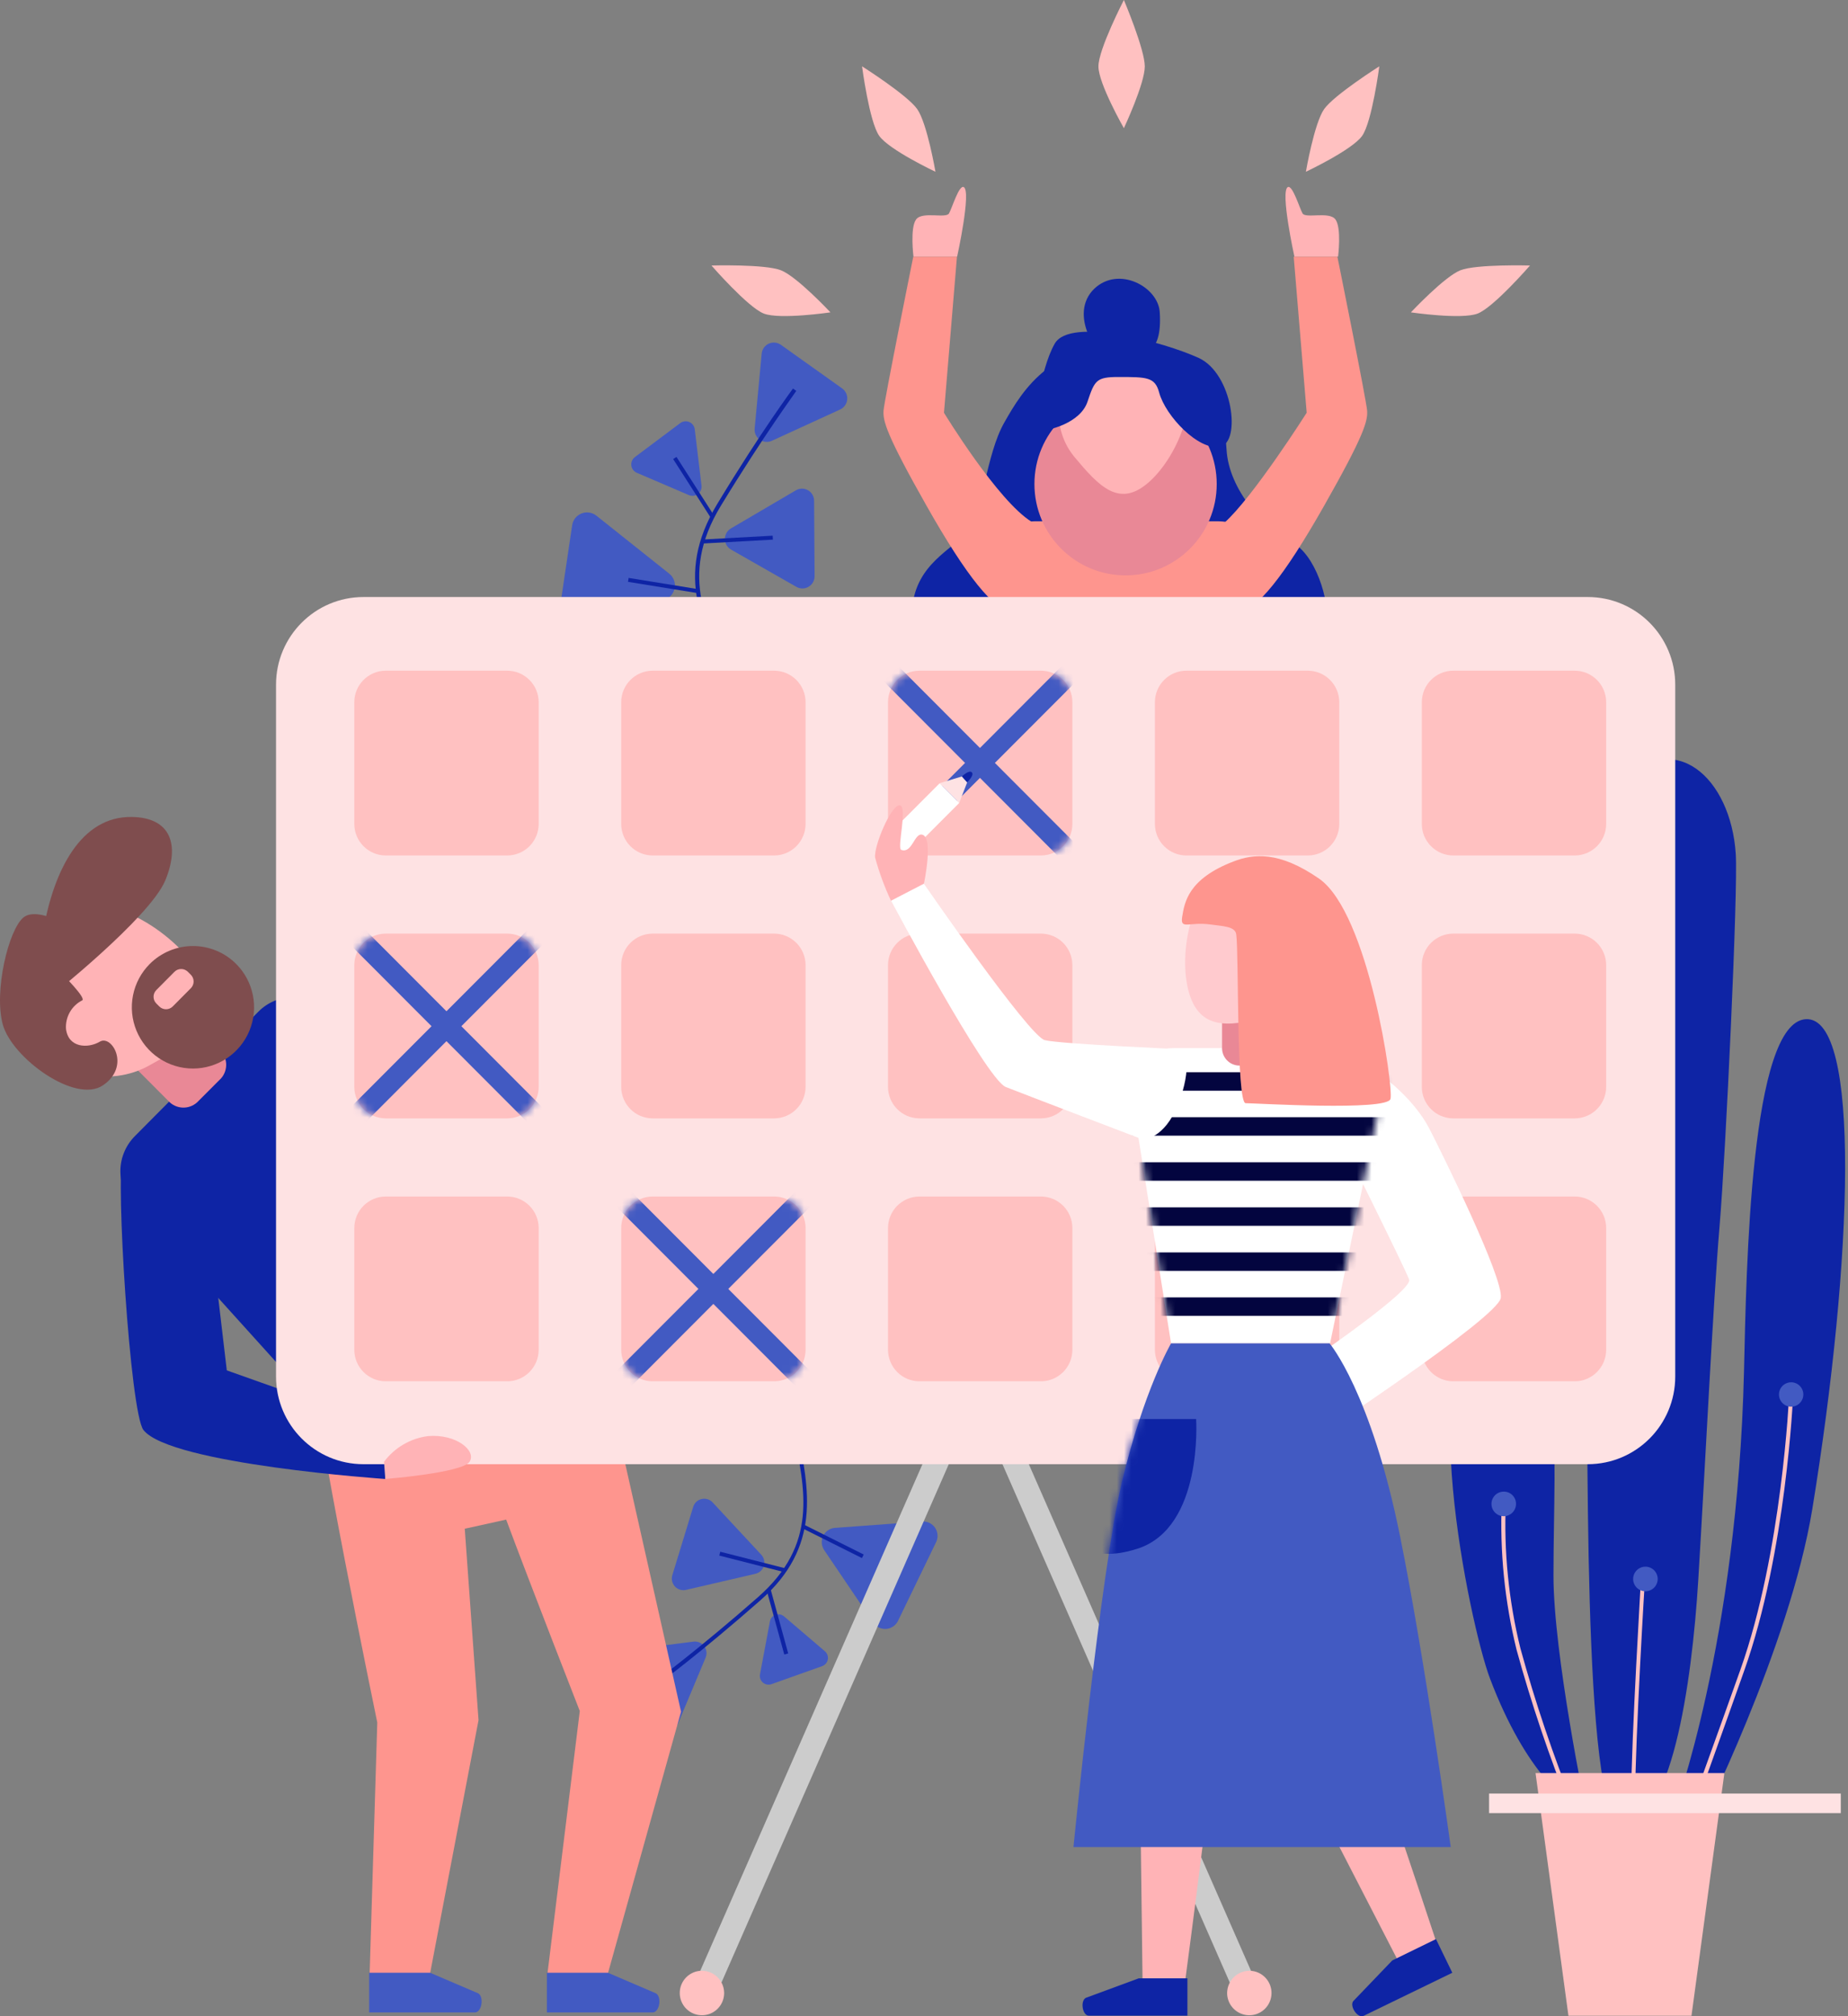 <svg width="254" height="277" viewBox="0 0 254 277" fill="none" xmlns="http://www.w3.org/2000/svg">
<rect x="0" y="0" width="254" height="277" fill="#808080" stroke="none"/>
<path d="M217.985 248.745C215.752 248.295 209.706 243.589 204.79 230.59C201.971 223.156 194.046 184.854 204.79 182.167C215.534 179.48 213.518 198.726 213.518 216.459C213.518 227.262 217.985 248.745 217.985 248.745Z" fill="#0E24A5"/>
<path d="M222.914 250.56C217.263 250.192 218.434 192.957 217.984 179.507C217.535 166.058 214.852 115.848 222.464 107.773C230.076 99.698 237.906 106.873 238.573 117.321C238.9 122.273 237.212 158.242 236.34 168.554C235.469 178.866 234.325 202.178 233.426 216.964C232.527 231.75 229.627 250.983 222.914 250.56Z" fill="#0E24A5"/>
<path d="M233.427 251.214C233.427 251.214 245.969 226.43 249.1 207.279C254.697 172.973 255.814 139.582 248.202 140.018C240.59 140.455 240.032 174.119 239.705 188.442C238.806 225.652 230.077 248.964 230.077 248.964L233.427 251.214Z" fill="#0E24A5"/>
<path d="M232.352 250.178L231.834 249.987C231.834 249.864 236.3 237.588 239.215 229.376C244.947 213.239 245.901 191.783 245.914 191.565H246.459C246.459 191.783 245.506 213.308 239.732 229.526C236.818 237.778 232.392 250.055 232.352 250.178Z" fill="#FFC1C1"/>
<path d="M224.752 246.727H224.208C224.208 239.075 225.569 216.718 225.569 216.445H226.128C226.087 216.704 224.752 239.088 224.752 246.727Z" fill="#FFC1C1"/>
<path d="M215.833 248.514C212.949 241.365 210.48 234.056 208.439 226.621C206.811 219.994 206.128 213.17 206.41 206.352H206.969C206.678 213.11 207.352 219.876 208.97 226.444C211.006 233.854 213.466 241.141 216.337 248.268L215.833 248.514Z" fill="#FFC1C1"/>
<path d="M227.844 216.909C227.847 217.244 227.75 217.572 227.566 217.852C227.382 218.132 227.119 218.351 226.811 218.481C226.503 218.611 226.163 218.647 225.835 218.583C225.506 218.519 225.204 218.359 224.966 218.123C224.729 217.887 224.567 217.586 224.5 217.258C224.434 216.929 224.467 216.588 224.594 216.278C224.722 215.969 224.938 215.704 225.216 215.517C225.494 215.331 225.821 215.231 226.156 215.231C226.601 215.231 227.028 215.408 227.345 215.722C227.661 216.036 227.84 216.463 227.844 216.909Z" fill="#425AC2"/>
<path d="M208.371 206.597C208.373 206.932 208.276 207.261 208.092 207.542C207.907 207.822 207.644 208.041 207.334 208.17C207.025 208.3 206.685 208.335 206.356 208.27C206.027 208.205 205.725 208.044 205.488 207.806C205.251 207.569 205.09 207.266 205.025 206.937C204.961 206.608 204.995 206.266 205.125 205.957C205.254 205.647 205.473 205.383 205.752 205.198C206.032 205.014 206.361 204.916 206.696 204.919C206.916 204.919 207.133 204.962 207.337 205.047C207.54 205.131 207.724 205.255 207.88 205.41C208.035 205.566 208.159 205.751 208.243 205.955C208.327 206.158 208.371 206.376 208.371 206.597Z" fill="#425AC2"/>
<path d="M247.861 191.579C247.861 191.911 247.763 192.235 247.579 192.511C247.395 192.787 247.133 193.002 246.827 193.129C246.521 193.256 246.184 193.289 245.859 193.225C245.534 193.16 245.236 193 245.002 192.765C244.767 192.531 244.608 192.232 244.543 191.906C244.479 191.581 244.512 191.244 244.638 190.937C244.765 190.63 244.98 190.368 245.255 190.184C245.531 190 245.855 189.901 246.186 189.901C246.63 189.901 247.056 190.078 247.37 190.393C247.684 190.707 247.861 191.134 247.861 191.579Z" fill="#425AC2"/>
<path d="M115.476 56.253L106.08 60.563C105.812 60.684 105.518 60.733 105.225 60.703C104.933 60.674 104.654 60.569 104.415 60.398C104.177 60.226 103.987 59.995 103.866 59.727C103.745 59.46 103.696 59.165 103.724 58.872L104.691 48.587C104.717 48.293 104.821 48.011 104.991 47.77C105.162 47.528 105.392 47.337 105.661 47.213C105.929 47.09 106.224 47.04 106.518 47.068C106.812 47.096 107.093 47.201 107.333 47.373L115.748 53.361C115.987 53.532 116.178 53.763 116.3 54.03C116.422 54.298 116.472 54.593 116.444 54.886C116.417 55.179 116.313 55.459 116.143 55.699C115.973 55.939 115.743 56.13 115.476 56.253Z" fill="#425AC2"/>
<path d="M81.977 70.848L91.972 78.801C92.259 79.024 92.482 79.32 92.618 79.658C92.754 79.996 92.797 80.364 92.745 80.725C92.692 81.085 92.545 81.426 92.318 81.711C92.092 81.996 91.793 82.215 91.454 82.347L79.567 87.053C79.228 87.186 78.861 87.228 78.502 87.174C78.142 87.12 77.803 86.973 77.519 86.746C77.235 86.519 77.015 86.221 76.882 85.883C76.749 85.544 76.707 85.176 76.761 84.816L78.641 72.158C78.695 71.798 78.843 71.459 79.07 71.175C79.296 70.891 79.594 70.672 79.932 70.539C80.27 70.407 80.637 70.365 80.996 70.42C81.355 70.474 81.693 70.622 81.977 70.848Z" fill="#425AC2"/>
<path d="M95.486 58.94L96.412 66.647C96.451 66.871 96.429 67.102 96.347 67.314C96.266 67.527 96.128 67.713 95.949 67.853C95.77 67.994 95.556 68.082 95.331 68.11C95.105 68.138 94.876 68.104 94.669 68.011L87.533 64.956C87.329 64.87 87.151 64.731 87.017 64.554C86.883 64.377 86.799 64.167 86.773 63.947C86.746 63.726 86.779 63.503 86.867 63.299C86.955 63.095 87.096 62.918 87.275 62.787L93.484 58.136C93.657 58.003 93.861 57.917 94.077 57.887C94.292 57.858 94.512 57.885 94.714 57.966C94.916 58.047 95.094 58.18 95.229 58.351C95.364 58.522 95.453 58.725 95.486 58.94Z" fill="#425AC2"/>
<path d="M109.443 80.615L100.469 75.499C100.215 75.352 100.003 75.14 99.857 74.885C99.71 74.63 99.632 74.341 99.632 74.047C99.632 73.752 99.71 73.463 99.857 73.208C100.003 72.953 100.215 72.741 100.469 72.594L109.375 67.37C109.627 67.217 109.916 67.135 110.211 67.131C110.506 67.127 110.796 67.202 111.053 67.348C111.309 67.493 111.522 67.705 111.67 67.961C111.818 68.216 111.895 68.507 111.894 68.802L111.962 79.141C111.966 79.439 111.892 79.732 111.746 79.991C111.6 80.249 111.388 80.465 111.132 80.615C110.876 80.764 110.584 80.844 110.287 80.844C109.991 80.844 109.699 80.764 109.443 80.615Z" fill="#425AC2"/>
<path d="M102.049 96.301L100.891 94.214C96.602 86.467 92.544 79.21 98.603 69.198C104.663 59.186 108.953 53.443 108.993 53.375L109.443 53.703C109.443 53.771 105.113 59.581 99.08 69.484C93.184 79.169 97.16 86.344 101.381 93.955C101.763 94.637 102.144 95.333 102.525 96.042L102.049 96.301Z" fill="#0E24A5"/>
<path d="M92.979 62.771L92.521 63.066L97.722 71.181L98.18 70.886L92.979 62.771Z" fill="#0E24A5"/>
<path d="M86.403 79.395L86.316 79.934L95.82 81.472L95.907 80.934L86.403 79.395Z" fill="#0E24A5"/>
<path d="M106.201 73.593L96.588 74.121L96.618 74.666L106.231 74.137L106.201 73.593Z" fill="#0E24A5"/>
<path d="M85.572 226.771L95.309 225.53C95.586 225.494 95.868 225.532 96.126 225.64C96.384 225.747 96.609 225.921 96.779 226.144C96.948 226.366 97.057 226.63 97.093 226.907C97.129 227.185 97.091 227.467 96.984 227.726L93.184 236.797C93.074 237.052 92.9 237.273 92.678 237.44C92.456 237.606 92.195 237.712 91.92 237.746C91.645 237.781 91.366 237.743 91.11 237.636C90.854 237.529 90.63 237.358 90.461 237.138L84.524 229.322C84.355 229.1 84.246 228.838 84.21 228.561C84.173 228.284 84.21 228.003 84.316 227.745C84.422 227.486 84.594 227.261 84.814 227.09C85.035 226.919 85.296 226.809 85.572 226.771Z" fill="#425AC2"/>
<path d="M120.105 223.034L113.297 212.981C113.105 212.704 112.987 212.382 112.955 212.046C112.923 211.709 112.978 211.371 113.115 211.062C113.252 210.754 113.466 210.486 113.736 210.285C114.007 210.083 114.324 209.955 114.659 209.912L126.751 209.025C127.095 209.001 127.439 209.068 127.75 209.219C128.06 209.369 128.326 209.599 128.52 209.885C128.714 210.17 128.83 210.502 128.857 210.847C128.883 211.191 128.819 211.537 128.671 211.849L123.387 222.761C123.23 223.047 123.005 223.291 122.731 223.468C122.458 223.646 122.144 223.754 121.819 223.781C121.494 223.808 121.168 223.754 120.869 223.623C120.569 223.493 120.307 223.29 120.105 223.034Z" fill="#425AC2"/>
<path d="M104.459 230.017L105.821 222.761C105.856 222.553 105.946 222.358 106.082 222.196C106.217 222.035 106.393 221.912 106.591 221.841C106.79 221.77 107.003 221.754 107.21 221.793C107.417 221.832 107.61 221.926 107.768 222.065L113.379 226.853C113.539 226.99 113.66 227.167 113.731 227.366C113.801 227.565 113.818 227.779 113.779 227.986C113.74 228.194 113.648 228.387 113.51 228.548C113.373 228.708 113.196 228.829 112.997 228.899L106.053 231.368C105.853 231.442 105.638 231.461 105.429 231.424C105.22 231.388 105.025 231.296 104.862 231.158C104.7 231.021 104.578 230.843 104.507 230.643C104.436 230.442 104.42 230.226 104.459 230.017Z" fill="#425AC2"/>
<path d="M97.937 206.392L104.623 213.581C104.815 213.784 104.95 214.034 105.014 214.307C105.078 214.579 105.068 214.864 104.987 215.131C104.905 215.399 104.754 215.64 104.549 215.83C104.344 216.02 104.092 216.152 103.819 216.213L94.287 218.423C94.015 218.485 93.732 218.475 93.465 218.393C93.198 218.311 92.958 218.16 92.768 217.955C92.577 217.751 92.444 217.5 92.381 217.228C92.318 216.956 92.327 216.672 92.408 216.404L95.281 207.006C95.364 206.743 95.513 206.505 95.716 206.318C95.918 206.131 96.165 205.999 96.434 205.937C96.702 205.875 96.982 205.885 97.246 205.964C97.509 206.044 97.748 206.192 97.937 206.392Z" fill="#425AC2"/>
<path d="M90.637 231.232L90.324 230.782C90.324 230.782 95.907 226.69 104.186 219.419C112.465 212.149 110.681 204.674 109.006 196.585L108.557 194.362L109.102 194.266L109.551 196.476C111.253 204.66 112.86 212.517 104.54 219.828C96.22 227.14 90.705 231.191 90.637 231.232Z" fill="#0E24A5"/>
<path d="M105.911 218.309L105.373 218.457L107.795 227.297L108.334 227.149L105.911 218.309Z" fill="#0E24A5"/>
<path d="M110.525 209.468L110.281 209.956L118.469 214.05L118.712 213.562L110.525 209.468Z" fill="#0E24A5"/>
<path d="M98.997 213.179L98.862 213.708L107.731 215.967L107.865 215.439L98.997 213.179Z" fill="#0E24A5"/>
<path d="M211.053 243.589H237.008L232.487 276.927H215.574L211.053 243.589Z" fill="#FFC1C1"/>
<path d="M80.955 178.975L93.605 235.16L83.556 271.102H75.25L79.689 235.064C79.689 235.064 72.948 217.836 69.571 208.766L63.879 210.02L65.772 236.319L59.113 271.102H50.807L51.855 236.646C51.855 236.646 42.882 193.27 43.004 187.814C42.773 186.955 80.955 178.975 80.955 178.975Z" fill="#FE958E"/>
<path d="M84.129 187.214L44.898 194.812L19.025 166.167C18.291 165.561 17.691 164.807 17.266 163.954C16.84 163.101 16.597 162.169 16.554 161.216C16.51 160.264 16.666 159.313 17.012 158.425C17.358 157.536 17.886 156.731 18.562 156.059L35.475 139.023C36.14 138.341 36.941 137.807 37.825 137.455C38.709 137.103 39.657 136.94 40.608 136.978C41.558 137.015 42.491 137.251 43.345 137.672C44.199 138.092 44.955 138.687 45.565 139.418L84.129 187.214Z" fill="#0E24A5"/>
<path d="M30.395 148.135L27.086 151.449C26.812 151.696 26.492 151.885 26.144 152.008C25.796 152.13 25.428 152.183 25.06 152.163C24.692 152.142 24.331 152.05 23.999 151.89C23.667 151.73 23.37 151.506 23.124 151.231L19.039 147.139C18.484 146.646 18.147 145.953 18.101 145.212C18.055 144.47 18.304 143.741 18.794 143.183L22.089 139.855C22.645 139.361 23.373 139.106 24.115 139.147C24.857 139.188 25.553 139.521 26.051 140.073L30.137 144.165C30.694 144.659 31.034 145.353 31.082 146.097C31.131 146.84 30.884 147.573 30.395 148.135Z" fill="#E98896"/>
<path d="M16.874 158.965C15.866 161.489 17.868 194.089 19.72 196.462C23.424 201.168 52.959 203.187 52.959 203.187V195.999L31.172 188.265L27.986 161.189C27.986 161.189 18.399 155.159 16.874 158.965Z" fill="#0E24A5"/>
<path d="M27.699 134.208C30.885 140.032 26.446 143.129 20.631 146.307C19.246 147.101 17.717 147.61 16.133 147.805C14.548 148 12.941 147.876 11.405 147.442C9.869 147.007 8.435 146.271 7.187 145.275C5.938 144.279 4.9 143.044 4.134 141.641C3.367 140.239 2.888 138.698 2.723 137.107C2.558 135.517 2.711 133.91 3.173 132.38C3.635 130.85 4.397 129.427 5.414 128.195C6.432 126.963 7.684 125.947 9.098 125.205C14.912 122.013 24.512 128.37 27.699 134.208Z" fill="#FFB3B6"/>
<path d="M6.729 137.072C6.729 137.072 20.496 126.16 22.702 120.99C24.758 116.066 23.491 112.301 18.085 112.233C11.141 112.151 7.423 119.49 5.966 127.756C5.476 130.525 6.729 137.072 6.729 137.072Z" fill="#7F4D4E"/>
<path d="M8.731 134.003C8.731 134.003 11.74 136.991 11.332 137.413C10.608 137.773 10.007 138.339 9.605 139.041C9.203 139.743 9.017 140.548 9.071 141.355C9.385 143.947 12.067 144.084 13.729 143.101C15.39 142.119 17.977 146.511 14.151 149.103C10.324 151.695 1.636 145.311 0.384 140.755C-0.869 136.199 1.174 127.701 3.23 126.037C5.286 124.373 10.678 127.879 10.678 127.879L8.731 134.003Z" fill="#7F4D4E"/>
<path d="M32.465 132.434C33.64 133.612 34.439 135.111 34.763 136.744C35.086 138.376 34.919 140.068 34.283 141.605C33.647 143.142 32.57 144.456 31.189 145.381C29.807 146.305 28.183 146.798 26.522 146.798C24.86 146.798 23.236 146.305 21.855 145.381C20.473 144.456 19.396 143.142 18.76 141.605C18.124 140.068 17.957 138.376 18.281 136.744C18.604 135.111 19.404 133.612 20.578 132.434C21.358 131.652 22.285 131.031 23.305 130.608C24.324 130.184 25.418 129.966 26.522 129.966C27.626 129.966 28.719 130.184 29.739 130.608C30.759 131.031 31.685 131.652 32.465 132.434Z" fill="#7F4D4E"/>
<path d="M23.973 133.511L21.486 136.016C20.977 136.529 20.979 137.358 21.491 137.868L21.896 138.272C22.408 138.782 23.236 138.779 23.745 138.266L26.232 135.761C26.741 135.249 26.739 134.419 26.227 133.91L25.821 133.506C25.309 132.996 24.482 132.998 23.973 133.511Z" fill="#FFB3B6"/>
<path d="M98.168 274.635L95.131 273.298L128.547 197.144L131.584 198.468L98.168 274.635Z" fill="#CCCCCC"/>
<path d="M99.53 273.748C99.541 274.352 99.372 274.946 99.046 275.454C98.72 275.963 98.251 276.363 97.698 276.604C97.144 276.845 96.532 276.916 95.939 276.809C95.345 276.702 94.796 276.421 94.362 276.001C93.928 275.581 93.628 275.042 93.5 274.452C93.372 273.861 93.421 273.246 93.642 272.684C93.863 272.121 94.245 271.637 94.74 271.293C95.236 270.948 95.822 270.758 96.425 270.747C97.233 270.736 98.013 271.045 98.594 271.608C99.176 272.17 99.512 272.939 99.53 273.748Z" fill="#FFC1C1"/>
<path d="M170.025 274.635L173.061 273.299L139.373 196.517L136.336 197.854L170.025 274.635Z" fill="#CCCCCC"/>
<path d="M168.664 273.749C168.653 274.353 168.822 274.947 169.148 275.455C169.474 275.963 169.943 276.363 170.497 276.604C171.05 276.846 171.662 276.917 172.255 276.81C172.849 276.702 173.398 276.421 173.832 276.002C174.266 275.582 174.566 275.043 174.694 274.452C174.822 273.862 174.773 273.247 174.552 272.684C174.331 272.122 173.949 271.638 173.454 271.293C172.958 270.948 172.372 270.759 171.769 270.748C170.962 270.74 170.184 271.051 169.603 271.612C169.023 272.173 168.685 272.941 168.664 273.749Z" fill="#FFC1C1"/>
<path d="M125.375 83.52C125.96 77.341 130.958 75.567 133.014 72.921C135.07 70.275 135.56 62.418 138.011 58.094C140.626 53.47 144.82 46.514 156.422 47.796C165.736 48.819 168.282 56.13 168.582 61.736C168.881 67.342 173.865 72.648 177.392 74.394C180.919 76.14 182.689 82.579 182.389 85.579C182.09 88.58 125.375 83.52 125.375 83.52Z" fill="#0E24A5"/>
<path d="M139.236 119.435H170.488L166.185 103.476L174.355 77.914C174.695 74.531 171.427 71.612 167.274 71.612H142.409C138.324 71.612 134.988 74.531 135.342 77.914L144.193 103.476L139.236 119.435Z" fill="#FE958E"/>
<path d="M139.169 84.148C136.636 83.861 132.878 79.251 127.349 69.484C121.82 59.718 121.344 57.822 121.439 56.417C121.535 55.012 125.524 35.274 125.524 35.274H131.529L129.746 56.703C129.746 56.703 137.126 68.83 141.824 71.708C144.439 73.372 139.169 84.148 139.169 84.148Z" fill="#FE958E"/>
<path d="M170.176 84.148C172.708 83.861 176.453 79.251 181.995 69.484C187.537 59.718 188 57.822 187.905 56.417C187.81 55.012 183.82 35.274 183.82 35.274H177.815L179.599 56.703C179.599 56.703 172.191 68.379 168.228 71.871C165.954 73.89 170.176 84.148 170.176 84.148Z" fill="#FE958E"/>
<path d="M154.706 79.046C161.624 79.046 167.233 73.428 167.233 66.497C167.233 59.566 161.624 53.948 154.706 53.948C147.787 53.948 142.178 59.566 142.178 66.497C142.178 73.428 147.787 79.046 154.706 79.046Z" fill="#E98896"/>
<path d="M218.23 82.02H49.963C43.322 82.02 37.939 87.412 37.939 94.064V189.11C37.939 195.762 43.322 201.155 49.963 201.155H218.23C224.87 201.155 230.254 195.762 230.254 189.11V94.064C230.254 87.412 224.87 82.02 218.23 82.02Z" fill="#FEE2E3"/>
<path d="M69.708 92.141H53.027C50.636 92.141 48.697 94.083 48.697 96.479V113.188C48.697 115.584 50.636 117.526 53.027 117.526H69.708C72.1 117.526 74.039 115.584 74.039 113.188V96.479C74.039 94.083 72.1 92.141 69.708 92.141Z" fill="#FFC1C1"/>
<path d="M106.392 92.141H89.711C87.32 92.141 85.381 94.083 85.381 96.479V113.188C85.381 115.584 87.32 117.526 89.711 117.526H106.392C108.784 117.526 110.722 115.584 110.722 113.188V96.479C110.722 94.083 108.784 92.141 106.392 92.141Z" fill="#FFC1C1"/>
<path d="M143.064 92.141H126.383C123.991 92.141 122.053 94.083 122.053 96.479V113.188C122.053 115.584 123.991 117.526 126.383 117.526H143.064C145.456 117.526 147.394 115.584 147.394 113.188V96.479C147.394 94.083 145.456 92.141 143.064 92.141Z" fill="#FFC1C1"/>
<path d="M179.748 92.141H163.067C160.675 92.141 158.737 94.083 158.737 96.479V113.188C158.737 115.584 160.675 117.526 163.067 117.526H179.748C182.139 117.526 184.078 115.584 184.078 113.188V96.479C184.078 94.083 182.139 92.141 179.748 92.141Z" fill="#FFC1C1"/>
<path d="M216.433 92.141H199.752C197.36 92.141 195.422 94.083 195.422 96.479V113.188C195.422 115.584 197.36 117.526 199.752 117.526H216.433C218.824 117.526 220.763 115.584 220.763 113.188V96.479C220.763 94.083 218.824 92.141 216.433 92.141Z" fill="#FFC1C1"/>
<path d="M69.708 128.261H53.027C50.636 128.261 48.697 130.203 48.697 132.598V149.308C48.697 151.703 50.636 153.645 53.027 153.645H69.708C72.1 153.645 74.039 151.703 74.039 149.308V132.598C74.039 130.203 72.1 128.261 69.708 128.261Z" fill="#FFC1C1"/>
<path d="M106.392 128.261H89.711C87.32 128.261 85.381 130.203 85.381 132.598V149.308C85.381 151.703 87.32 153.645 89.711 153.645H106.392C108.784 153.645 110.722 151.703 110.722 149.308V132.598C110.722 130.203 108.784 128.261 106.392 128.261Z" fill="#FFC1C1"/>
<path d="M143.064 128.261H126.383C123.991 128.261 122.053 130.203 122.053 132.598V149.308C122.053 151.703 123.991 153.645 126.383 153.645H143.064C145.456 153.645 147.394 151.703 147.394 149.308V132.598C147.394 130.203 145.456 128.261 143.064 128.261Z" fill="#FFC1C1"/>
<path d="M216.433 128.261H199.752C197.36 128.261 195.422 130.203 195.422 132.598V149.308C195.422 151.703 197.36 153.645 199.752 153.645H216.433C218.824 153.645 220.763 151.703 220.763 149.308V132.598C220.763 130.203 218.824 128.261 216.433 128.261Z" fill="#FFC1C1"/>
<path d="M69.708 164.38H53.027C50.636 164.38 48.697 166.322 48.697 168.718V185.427C48.697 187.823 50.636 189.765 53.027 189.765H69.708C72.1 189.765 74.039 187.823 74.039 185.427V168.718C74.039 166.322 72.1 164.38 69.708 164.38Z" fill="#FFC1C1"/>
<path d="M106.392 164.38H89.711C87.32 164.38 85.381 166.322 85.381 168.718V185.427C85.381 187.823 87.32 189.765 89.711 189.765H106.392C108.784 189.765 110.722 187.823 110.722 185.427V168.718C110.722 166.322 108.784 164.38 106.392 164.38Z" fill="#FFC1C1"/>
<path d="M143.064 164.38H126.383C123.991 164.38 122.053 166.322 122.053 168.718V185.427C122.053 187.823 123.991 189.765 126.383 189.765H143.064C145.456 189.765 147.394 187.823 147.394 185.427V168.718C147.394 166.322 145.456 164.38 143.064 164.38Z" fill="#FFC1C1"/>
<path d="M179.748 164.38H163.067C160.675 164.38 158.737 166.322 158.737 168.718V185.427C158.737 187.823 160.675 189.765 163.067 189.765H179.748C182.139 189.765 184.078 187.823 184.078 185.427V168.718C184.078 166.322 182.139 164.38 179.748 164.38Z" fill="#FFC1C1"/>
<path d="M216.433 164.38H199.752C197.36 164.38 195.422 166.322 195.422 168.718V185.427C195.422 187.823 197.36 189.765 199.752 189.765H216.433C218.824 189.765 220.763 187.823 220.763 185.427V168.718C220.763 166.322 218.824 164.38 216.433 164.38Z" fill="#FFC1C1"/>
<path d="M83.556 271.02H75.168V276.476H89.698C90.664 276.476 90.991 274.321 90.147 273.844L83.556 271.02Z" fill="#425AC2"/>
<path d="M59.114 271.02H50.74V276.476H65.269C66.222 276.476 66.563 274.321 65.719 273.844L59.114 271.02Z" fill="#425AC2"/>
<path d="M187.51 146.375C189.402 147.016 194.318 150.849 196.497 155.132C198.145 158.337 206.696 175.592 206.274 178.32C205.852 181.048 180.402 197.758 180.402 197.758L176.602 189.301C176.602 189.301 194.305 177.475 193.678 175.783C193.052 174.092 184.146 156.209 184.146 156.209L187.51 146.375Z" fill="white"/>
<path d="M171.483 205.751H156.205L157.035 271.88H162.931C162.931 271.88 167.398 238.611 169.086 220.224H171.224C171.51 215.395 171.51 210.594 171.483 205.751Z" fill="#FFB3B6"/>
<path d="M174.574 204.101L160.521 210.921C162.673 215.259 164.756 219.583 166.608 224.043L168.365 223.198L192.018 269.111L197.328 266.533C197.328 266.533 180.988 216.828 176.426 207.879C175.877 206.587 175.259 205.326 174.574 204.101Z" fill="#FFB3B6"/>
<path d="M182.812 184.554H160.956L155.373 149.335C155.073 146.457 157.838 143.988 161.365 143.988H184.105C187.632 143.988 190.41 146.457 190.11 149.335L182.812 184.554Z" fill="white"/>
<path d="M156.518 271.784H163.204V276.913H149.655C148.77 276.913 148.457 274.908 149.233 274.471L156.518 271.784Z" fill="#0E24A5"/>
<path d="M191.363 269.329L197.368 266.396L199.615 271.021L187.428 276.94C186.624 277.336 185.48 275.658 185.984 274.935L191.363 269.329Z" fill="#0E24A5"/>
<path d="M160.956 184.554H182.744C182.744 184.554 188.436 191.224 192.439 211.085C195.871 228.053 199.397 253.752 199.397 253.752H147.544C147.544 253.752 151.275 215.968 154.189 203.692C157.185 191.02 160.956 184.554 160.956 184.554Z" fill="#425AC2"/>
<mask id="mask0_3_763" style="mask-type:alpha" maskUnits="userSpaceOnUse" x="155" y="143" width="36" height="42">
<path d="M182.812 184.554H160.956L155.373 149.335C155.073 146.457 157.838 143.988 161.365 143.988H184.105C187.632 143.988 190.41 146.457 190.11 149.335L182.812 184.554Z" fill="white"/>
</mask>
<g mask="url(#mask0_3_763)">
<path d="M195.571 178.239H151.288V180.776H195.571V178.239Z" fill="#03053F"/>
<path d="M195.571 172.06H151.288V174.597H195.571V172.06Z" fill="#03053F"/>
<path d="M195.571 165.867H151.288V168.404H195.571V165.867Z" fill="#03053F"/>
<path d="M195.571 159.674H151.288V162.211H195.571V159.674Z" fill="#03053F"/>
<path d="M195.571 153.482H151.288V156.019H195.571V153.482Z" fill="#03053F"/>
<path d="M195.571 147.302H151.288V149.84H195.571V147.302Z" fill="#03053F"/>
</g>
<path d="M170.215 146.388H174.192C174.822 146.35 175.411 146.062 175.829 145.589C176.248 145.116 176.462 144.496 176.425 143.865V138.954C176.462 138.323 176.248 137.703 175.829 137.23C175.411 136.757 174.822 136.469 174.192 136.431H170.215C169.584 136.469 168.994 136.756 168.573 137.229C168.153 137.702 167.935 138.322 167.969 138.954V143.865C167.935 144.497 168.153 145.117 168.573 145.59C168.994 146.063 169.584 146.35 170.215 146.388Z" fill="#E98896"/>
<path d="M163.434 136.417C165.041 141.873 169.562 141.014 174.968 139.404C176.255 139.02 177.453 138.386 178.495 137.538C179.537 136.689 180.402 135.644 181.041 134.461C181.679 133.278 182.079 131.981 182.217 130.643C182.355 129.305 182.228 127.953 181.845 126.664C181.461 125.375 180.828 124.175 179.981 123.131C179.134 122.088 178.091 121.221 176.91 120.582C175.729 119.942 174.434 119.542 173.098 119.403C171.763 119.265 170.413 119.392 169.126 119.776C163.775 121.385 161.841 131.002 163.434 136.417Z" fill="#FFCACE"/>
<path d="M169.521 118.357C163.284 120.758 162.808 123.977 162.481 125.982C162.209 127.769 163.434 126.61 166.362 127.005C168.091 127.251 169.766 127.251 169.916 128.369C170.284 130.893 169.916 151.558 171.21 151.558C172.503 151.558 190.696 152.663 191.118 150.971C191.54 149.28 188.108 125.464 181.313 120.717C175.785 116.884 172.258 117.293 169.521 118.357Z" fill="#FE958E"/>
<path d="M162.781 144.165C162.781 144.165 145.76 143.442 143.595 142.896C141.43 142.351 126.995 121.426 126.995 121.426L122.461 123.704C122.461 123.704 135.52 148.257 138.243 149.335C140.967 150.412 157.089 156.55 157.089 156.55C157.089 156.55 160.031 156.55 161.937 151.681C163.939 146.607 162.781 144.165 162.781 144.165Z" fill="white"/>
<mask id="mask1_3_763" style="mask-type:alpha" maskUnits="userSpaceOnUse" x="122" y="92" width="26" height="26">
<path d="M143.064 92.141H126.383C123.991 92.141 122.053 94.083 122.053 96.479V113.188C122.053 115.584 123.991 117.526 126.383 117.526H143.064C145.456 117.526 147.394 115.584 147.394 113.188V96.479C147.394 94.083 145.456 92.141 143.064 92.141Z" fill="#FFC1C1"/>
</mask>
<g mask="url(#mask1_3_763)">
<path d="M110.6 78.625L108.549 80.679L158.879 131.095L160.93 129.04L110.6 78.625Z" fill="#425AC2"/>
<path d="M158.856 78.553L108.526 128.968L110.577 131.022L160.906 80.607L158.856 78.553Z" fill="#425AC2"/>
</g>
<mask id="mask2_3_763" style="mask-type:alpha" maskUnits="userSpaceOnUse" x="48" y="128" width="27" height="26">
<path d="M69.708 128.261H53.027C50.636 128.261 48.697 130.203 48.697 132.598V149.308C48.697 151.703 50.636 153.645 53.027 153.645H69.708C72.1 153.645 74.039 151.703 74.039 149.308V132.598C74.039 130.203 72.1 128.261 69.708 128.261Z" fill="#FFC1C1"/>
</mask>
<g mask="url(#mask2_3_763)">
<path d="M37.224 114.749L35.173 116.803L85.503 167.219L87.553 165.164L37.224 114.749Z" fill="#425AC2"/>
<path d="M85.503 114.749L35.173 165.164L37.224 167.219L87.553 116.803L85.503 114.749Z" fill="#425AC2"/>
</g>
<mask id="mask3_3_763" style="mask-type:alpha" maskUnits="userSpaceOnUse" x="85" y="164" width="26" height="26">
<path d="M106.392 164.38H89.711C87.32 164.38 85.381 166.322 85.381 168.718V185.427C85.381 187.823 87.32 189.765 89.711 189.765H106.392C108.784 189.765 110.722 187.823 110.722 185.427V168.718C110.722 166.322 108.784 164.38 106.392 164.38Z" fill="#FFC1C1"/>
</mask>
<g mask="url(#mask3_3_763)">
<path d="M73.913 150.847L71.862 152.902L122.192 203.317L124.243 201.263L73.913 150.847Z" fill="#425AC2"/>
<path d="M122.192 150.834L71.862 201.249L73.913 203.304L124.243 152.888L122.192 150.834Z" fill="#425AC2"/>
</g>
<path d="M159.077 62.718H149.667V74.49H159.077V62.718Z" fill="#E98896"/>
<path d="M157.702 66.415C153.753 69.73 151.016 66.77 147.707 62.814C146.919 61.874 146.324 60.787 145.956 59.616C145.587 58.446 145.452 57.213 145.559 55.99C145.666 54.768 146.012 53.578 146.578 52.489C147.144 51.4 147.919 50.433 148.857 49.644C149.796 48.855 150.881 48.259 152.05 47.89C153.219 47.521 154.449 47.386 155.669 47.493C156.89 47.6 158.078 47.947 159.165 48.514C160.252 49.081 161.217 49.856 162.005 50.797C165.314 54.78 161.651 63.128 157.702 66.415Z" fill="#FFB3B6"/>
<path d="M152.786 49.215C150.743 49.215 146.835 43.104 150.403 39.666C153.766 36.474 159.199 39.407 159.404 42.899C159.771 48.873 157.225 49.215 152.786 49.215Z" fill="#0E24A5"/>
<path d="M142.805 59.186C144.167 59.186 148.497 58.122 149.478 55.175C150.458 52.229 150.717 51.793 153.726 51.793C157.634 51.793 158.751 51.793 159.323 53.934C160.194 57.167 164.77 61.955 167.697 61.368C170.625 60.782 169.454 51.329 164.756 49.174C160.058 47.019 147.122 43.472 144.97 47.209C142.819 50.947 142.029 59.186 142.029 59.186H142.805Z" fill="#0E24A5"/>
<path d="M129.159 107.598L121.889 114.88L124.585 117.581L131.855 110.299L129.159 107.598Z" fill="white"/>
<path d="M126.995 121.385C126.995 121.385 128.357 114.975 126.723 114.661C125.674 114.443 125.361 117.293 123.877 116.761C123.237 116.543 124.816 110.746 123.659 110.637C122.501 110.528 120.077 116.243 120.282 117.825C120.84 119.857 121.569 121.837 122.46 123.745L126.995 121.385Z" fill="#FFB3B6"/>
<path d="M129.147 107.595L131.843 110.296L132.933 107.486L132.211 106.668L129.147 107.595Z" fill="#FEE2E3"/>
<path d="M132.211 106.668L132.933 107.472C132.933 107.472 133.968 106.49 133.573 106.108C133.178 105.726 132.211 106.668 132.211 106.668Z" fill="#0E24A5"/>
<mask id="mask4_3_763" style="mask-type:alpha" maskUnits="userSpaceOnUse" x="147" y="184" width="53" height="70">
<path d="M160.956 184.554H182.744C182.744 184.554 188.436 191.224 192.439 211.085C195.871 228.053 199.397 253.752 199.397 253.752H147.544C147.544 253.752 151.275 215.968 154.189 203.692C157.185 191.02 160.956 184.554 160.956 184.554Z" fill="#425AC2"/>
</mask>
<g mask="url(#mask4_3_763)">
<path d="M152.99 194.948H164.401C164.401 194.948 165.409 209.857 156.34 212.763C149.259 215.041 147.611 211.085 147.611 211.085L152.99 194.948Z" fill="#0E24A5"/>
</g>
<path d="M52.959 203.187C52.959 203.187 63.526 202.341 64.534 200.827C65.541 199.313 62.696 196.967 58.828 197.294C57.635 197.445 56.484 197.835 55.445 198.442C54.406 199.049 53.5 199.86 52.782 200.827L52.959 203.187Z" fill="#FFB3B6"/>
<path d="M125.552 35.247H131.557C131.557 35.247 133.545 26.231 132.456 25.699C131.802 25.399 130.863 28.563 130.441 29.314C130.018 30.064 126.75 28.986 125.906 30.159C125.062 31.332 125.552 35.247 125.552 35.247Z" fill="#FFB3B6"/>
<path d="M183.915 35.247H177.91C177.91 35.247 175.922 26.231 177.011 25.699C177.665 25.399 178.604 28.563 179.026 29.314C179.449 30.064 182.717 28.986 183.561 30.159C184.405 31.332 183.915 35.247 183.915 35.247Z" fill="#FFB3B6"/>
<path d="M253.008 246.4H204.668V249.087H253.008V246.4Z" fill="#FEE2E3"/>
<path d="M157.347 9.125C157.347 11.485 154.474 17.61 154.474 17.61C154.474 17.61 150.974 11.485 150.974 9.125C150.974 6.766 154.474 0 154.474 0C154.474 0 157.347 6.779 157.347 9.125Z" fill="#FFC1C1"/>
<path d="M126.07 14.991C127.431 16.928 128.575 23.598 128.575 23.598C128.575 23.598 122.202 20.597 120.841 18.66C119.479 16.723 118.485 9.112 118.485 9.112C118.485 9.112 124.708 13.054 126.07 14.991Z" fill="#FFC1C1"/>
<path d="M107.332 37.129C109.538 37.989 114.141 42.913 114.141 42.913C114.141 42.913 107.169 43.936 104.977 43.077C102.784 42.217 97.787 36.475 97.787 36.475C97.787 36.475 105.126 36.27 107.332 37.129Z" fill="#FFC1C1"/>
<path d="M181.995 14.991C180.633 16.928 179.489 23.598 179.489 23.598C179.489 23.598 185.862 20.597 187.224 18.66C188.585 16.723 189.58 9.112 189.58 9.112C189.58 9.112 183.357 13.054 181.995 14.991Z" fill="#FFC1C1"/>
<path d="M200.732 37.129C198.539 37.989 193.923 42.913 193.923 42.913C193.923 42.913 200.895 43.936 203.101 43.077C205.307 42.217 210.291 36.475 210.291 36.475C210.291 36.475 202.938 36.27 200.732 37.129Z" fill="#FFC1C1"/>
</svg>
